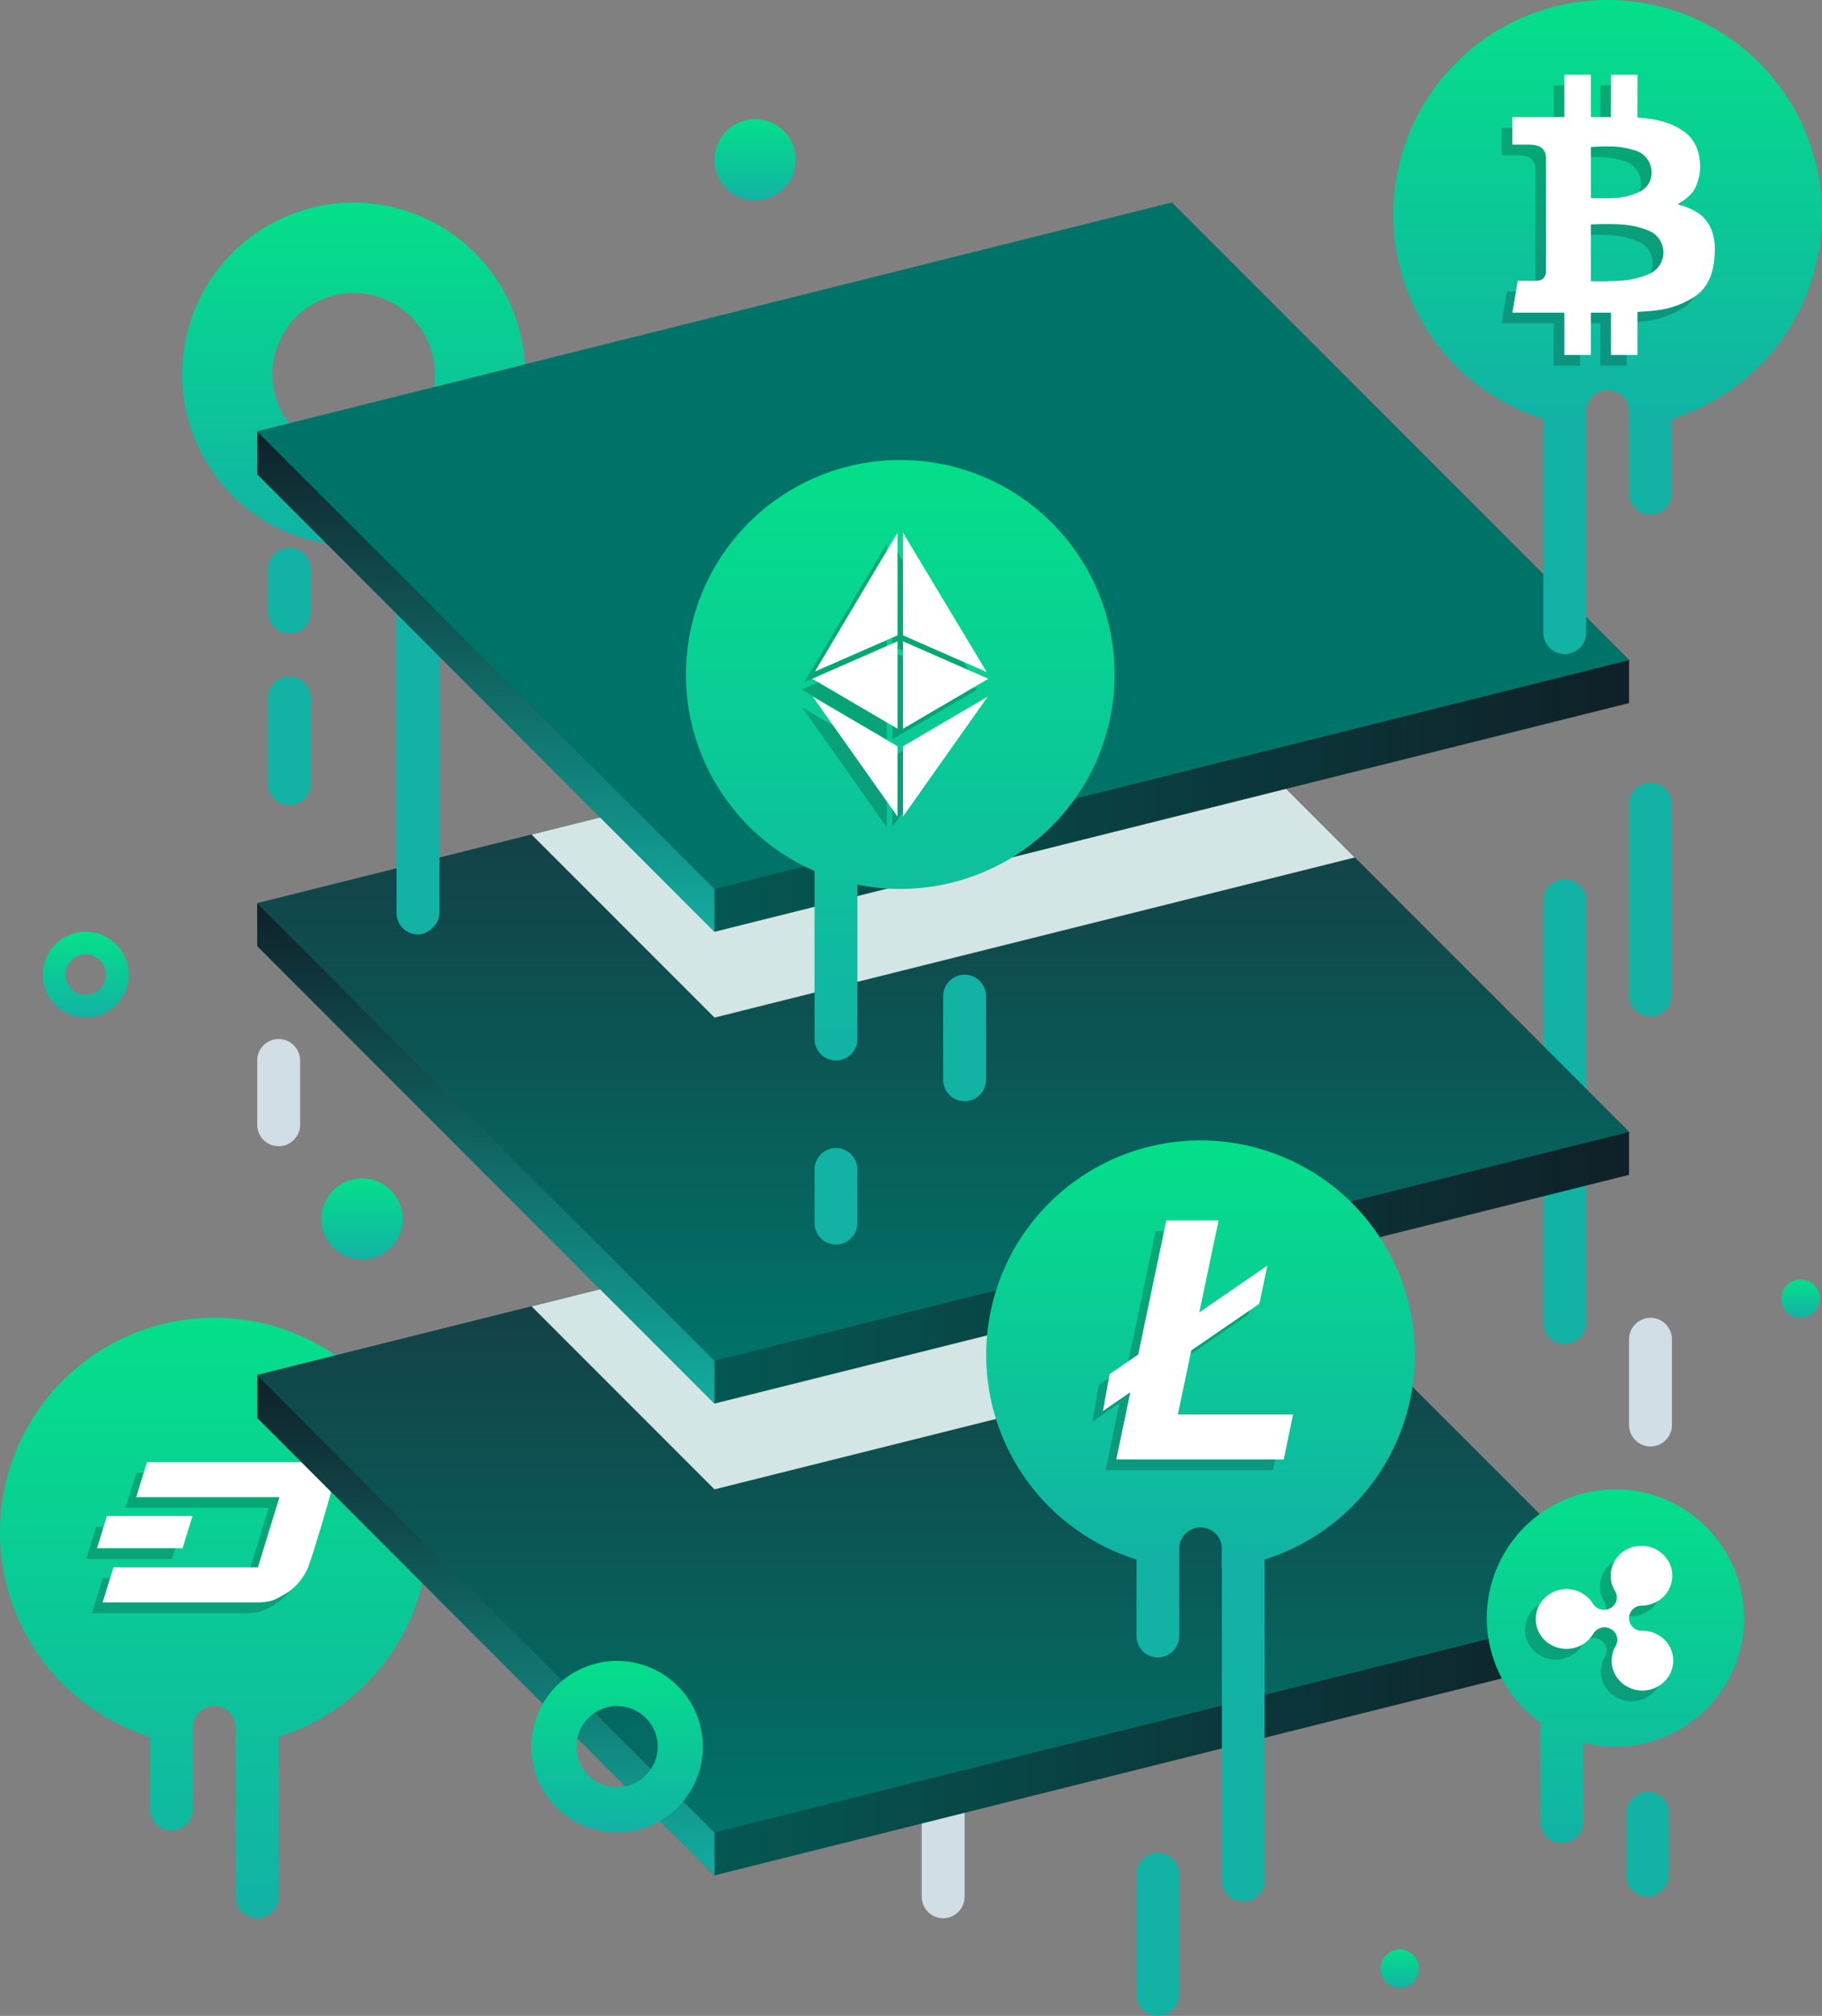 <svg xmlns="http://www.w3.org/2000/svg" xmlns:xlink="http://www.w3.org/1999/xlink" viewBox="0 0 339.999 376.021"><rect x="0" y="0" width="339.999" height="376.021" fill="#808080" stroke="none"/><defs><style>.cls-1{isolation:isolate;}.cls-2{fill:#12b2a5;}.cls-3{fill:#d1dee5;}.cls-4{fill:url(#New_Gradient_Swatch_2);}.cls-5{fill:url(#New_Gradient_Swatch_2-2);}.cls-6{opacity:0.2;}.cls-11,.cls-6{mix-blend-mode:multiply;}.cls-7{fill:#fff;}.cls-8{fill:url(#linear-gradient);}.cls-9{fill:url(#linear-gradient-2);}.cls-10{fill:url(#linear-gradient-3);}.cls-11{fill:#d3e5e4;}.cls-12{fill:url(#linear-gradient-4);}.cls-13{fill:url(#linear-gradient-5);}.cls-14{fill:url(#linear-gradient-6);}.cls-15{fill:url(#linear-gradient-7);}.cls-16{fill:url(#linear-gradient-8);}.cls-17{fill:#007369;}.cls-18{fill:url(#New_Gradient_Swatch_2-3);}.cls-19{fill:url(#New_Gradient_Swatch_2-4);}.cls-20{fill:url(#New_Gradient_Swatch_2-5);}.cls-21{fill:url(#New_Gradient_Swatch_2-6);}.cls-22{fill:url(#New_Gradient_Swatch_2-7);}.cls-23{fill:url(#New_Gradient_Swatch_2-8);}.cls-24{fill:url(#New_Gradient_Swatch_2-9);}.cls-25{fill:url(#New_Gradient_Swatch_2-10);}.cls-26{fill:url(#New_Gradient_Swatch_2-11);}.cls-27{fill:url(#New_Gradient_Swatch_2-12);}</style><linearGradient id="New_Gradient_Swatch_2" x1="66" y1="101.805" x2="66" y2="37.806" gradientUnits="userSpaceOnUse"><stop offset="0" stop-color="#12b2a5"/><stop offset="1" stop-color="#04df8a"/></linearGradient><linearGradient id="New_Gradient_Swatch_2-2" x1="40" y1="357.805" x2="40" y2="245.805" xlink:href="#New_Gradient_Swatch_2"/><linearGradient id="linear-gradient" x1="48" y1="281.805" x2="304" y2="281.805" gradientUnits="userSpaceOnUse"><stop offset="0" stop-color="#007369"/><stop offset="1" stop-color="#0f2028"/></linearGradient><linearGradient id="linear-gradient-2" x1="90.666" y1="349.805" x2="90.666" y2="256.472" gradientUnits="userSpaceOnUse"><stop offset="0" stop-color="#12ada0"/><stop offset="1" stop-color="#0f2028"/></linearGradient><linearGradient id="linear-gradient-3" x1="176" y1="341.805" x2="176" y2="213.805" gradientUnits="userSpaceOnUse"><stop offset="0" stop-color="#007369"/><stop offset="1" stop-color="#19323c"/></linearGradient><linearGradient id="linear-gradient-4" x1="48" y1="193.805" x2="304" y2="193.805" xlink:href="#linear-gradient"/><linearGradient id="linear-gradient-5" x1="90.666" y1="261.805" x2="90.666" y2="168.472" xlink:href="#linear-gradient-2"/><linearGradient id="linear-gradient-6" x1="176" y1="253.805" x2="176" y2="125.805" xlink:href="#linear-gradient-3"/><linearGradient id="linear-gradient-7" x1="48" y1="105.805" x2="304" y2="105.805" xlink:href="#linear-gradient"/><linearGradient id="linear-gradient-8" x1="90.666" y1="173.805" x2="90.666" y2="80.472" xlink:href="#linear-gradient-2"/><linearGradient id="New_Gradient_Swatch_2-3" x1="16" y1="189.805" x2="16" y2="173.805" xlink:href="#New_Gradient_Swatch_2"/><linearGradient id="New_Gradient_Swatch_2-4" x1="67.577" y1="234.96" x2="67.577" y2="219.805" xlink:href="#New_Gradient_Swatch_2"/><linearGradient id="New_Gradient_Swatch_2-5" x1="261.21" y1="370.792" x2="261.21" y2="363.638" xlink:href="#New_Gradient_Swatch_2"/><linearGradient id="New_Gradient_Swatch_2-6" x1="335.999" y1="245.805" x2="335.999" y2="238.651" xlink:href="#New_Gradient_Swatch_2"/><linearGradient id="New_Gradient_Swatch_2-7" x1="140.91" y1="37.383" x2="140.91" y2="22.229" xlink:href="#New_Gradient_Swatch_2"/><linearGradient id="New_Gradient_Swatch_2-8" x1="301.447" y1="343.805" x2="301.447" y2="277.805" xlink:href="#New_Gradient_Swatch_2"/><linearGradient id="New_Gradient_Swatch_2-9" x1="115.154" y1="341.805" x2="115.154" y2="309.805" xlink:href="#New_Gradient_Swatch_2"/><linearGradient id="New_Gradient_Swatch_2-10" x1="167.999" y1="197.805" x2="167.999" y2="85.805" xlink:href="#New_Gradient_Swatch_2"/><linearGradient id="New_Gradient_Swatch_2-11" x1="300" y1="79.799" x2="300" y2="0" xlink:href="#New_Gradient_Swatch_2"/><linearGradient id="New_Gradient_Swatch_2-12" x1="224.029" y1="292.52" x2="224.029" y2="212.719" xlink:href="#New_Gradient_Swatch_2"/></defs><title>2News_1</title><g class="cls-1"><g id="Layer_2" data-name="Layer 2"><g id="News_copy" data-name="News copy"><path class="cls-2" d="M307.999,189.611h0a4.012,4.012,0,0,1-4-4V149.999a4.012,4.012,0,0,1,4-4h0a4.012,4.012,0,0,1,4,4v35.612A4.012,4.012,0,0,1,307.999,189.611Zm-12,57.104V167.999a4.012,4.012,0,0,0-4-4h0a4.012,4.012,0,0,0-4,4v78.716a4.012,4.012,0,0,0,4,4h0A4.012,4.012,0,0,0,295.999,246.715Z"/><path class="cls-3" d="M52,193.805h0a4.012,4.012,0,0,1,4,4v12a4.012,4.012,0,0,1-4,4h0a4.012,4.012,0,0,1-4-4v-12A4.012,4.012,0,0,1,52,193.805Zm120,128v32a4.012,4.012,0,0,0,4,4h0a4.012,4.012,0,0,0,4-4v-32a4.012,4.012,0,0,0-4-4h0A4.012,4.012,0,0,0,172,321.805Zm132-72v16a4.012,4.012,0,0,0,4,4h0a4.012,4.012,0,0,0,4-4v-16a4.012,4.012,0,0,0-4-4h0A4.012,4.012,0,0,0,304,249.805Z"/><path class="cls-2" d="M77.999,145.805h0a4.012,4.012,0,0,1-4-4v-52a4.012,4.012,0,0,1,4-4h0a4.012,4.012,0,0,1,4,4v52A4.012,4.012,0,0,1,77.999,145.805Zm-20,.388v-16a4.012,4.012,0,0,0-4-4h0a4.012,4.012,0,0,0-4,4v16a4.012,4.012,0,0,0,4,4h0A4.012,4.012,0,0,0,57.999,146.193Zm0-32v-8a4.012,4.012,0,0,0-4-4h0a4.012,4.012,0,0,0-4,4v8a4.012,4.012,0,0,0,4,4h0A4.012,4.012,0,0,0,57.999,114.193Z"/><path class="cls-4" d="M66,37.806a32,32,0,1,0,32,32A32,32,0,0,0,66,37.806ZM66,84.959A15.154,15.154,0,1,1,81.154,69.806,15.155,15.155,0,0,1,66,84.959Z"/><path class="cls-5" d="M80,285.805a40,40,0,1,0-52.001,38.156v13.457a4,4,0,0,0,8,0V322.192a4,4,0,0,1,8,0v31.612a4,4,0,0,0,8,0V323.961A40.007,40.007,0,0,0,80,285.805Z"/><g class="cls-6"><path d="M17.953,284.776H33.922l-1.848,6.006H16.106Zm41.368-2.832c-.635,2.294-2.701,9.18-3.549,11.622a10.461,10.461,0,0,1-4.412,5.664c-2.002,1.172-2.751,1.663-5.549,1.663H17.156l2.018-6.54h26.95L50.15,281.26H23.414l2.019-6.541H55.269a4.542,4.542,0,0,1,4.052,2.342C60.2,278.77,59.956,279.648,59.322,281.944Z"/></g><path class="cls-7" d="M19.953,282.776H35.922l-1.848,6.006H18.106Zm41.368-2.832c-.635,2.294-2.701,9.18-3.549,11.622a10.461,10.461,0,0,1-4.412,5.664c-2.002,1.172-2.751,1.663-5.549,1.663H19.156l2.018-6.54h26.95L52.15,279.26H25.414l2.019-6.541H57.269a4.542,4.542,0,0,1,4.052,2.342C62.2,276.77,61.956,277.648,61.322,279.944Z"/><g id="Layers"><polygon class="cls-8" points="48 264.472 133.333 349.806 304 307.139 304 299.139 218.666 213.806 48 256.472 48 264.472"/><polygon class="cls-9" points="133.333 341.806 133.333 349.806 48 264.472 48 256.472 133.333 341.806"/><polygon class="cls-10" points="48 256.472 133.333 341.806 304 299.139 218.666 213.806 48 256.472"/><polygon class="cls-11" points="99.2 243.672 133.333 277.806 252.8 247.939 218.667 213.806 99.2 243.672"/><polygon class="cls-12" points="48 176.472 133.333 261.806 304 219.139 304 211.139 218.666 125.806 48 168.472 48 176.472"/><polygon class="cls-13" points="133.333 253.806 133.333 261.806 48 176.472 48 168.472 133.333 253.806"/><polygon class="cls-14" points="48 168.472 133.333 253.806 304 211.139 218.666 125.806 48 168.472"/><polygon class="cls-11" points="99.2 155.672 133.333 189.806 252.8 159.939 218.667 125.806 99.2 155.672"/><polygon class="cls-15" points="48 88.472 133.333 173.806 304 131.139 304 123.139 218.666 37.806 48 80.472 48 88.472"/><polygon class="cls-16" points="133.333 165.806 133.333 173.806 48 88.472 48 80.472 133.333 165.806"/><polygon class="cls-17" points="48 80.472 133.333 165.806 304 123.139 218.666 37.806 48 80.472"/></g><path class="cls-18" d="M16,173.805a8,8,0,1,0,8,8A8,8,0,0,0,16,173.805Zm0,11.788a3.788,3.788,0,1,1,3.788-3.788A3.789,3.789,0,0,1,16,185.594Z"/><path class="cls-19" d="M67.577,234.96a7.577,7.577,0,1,1,7.577-7.577A7.577,7.577,0,0,1,67.577,234.96Z"/><path class="cls-20" d="M261.21,370.792a3.577,3.577,0,1,1,3.577-3.577A3.577,3.577,0,0,1,261.21,370.792Z"/><path class="cls-21" d="M335.999,245.805a3.577,3.577,0,1,1,3.577-3.577A3.577,3.577,0,0,1,335.999,245.805Z"/><path class="cls-22" d="M140.91,37.383a7.577,7.577,0,1,1,7.577-7.577A7.577,7.577,0,0,1,140.91,37.383Z"/><rect class="cls-2" x="297.639" y="339.998" width="19.612" height="8" rx="4" ry="4" transform="translate(-36.553 651.444) rotate(-90)"/><path class="cls-23" d="M301.447,277.805a23.996,23.996,0,0,0-13.91,43.551,3.968,3.968,0,0,0-.092.836v17.612a4,4,0,0,0,8,0V325.048a24.002,24.002,0,1,0,6.002-47.243Z"/><g class="cls-6"><path d="M309.492,314.498a5.838,5.838,0,0,1-7.825,2.112,5.489,5.489,0,0,1-2.175-7.597,2.287,2.287,0,0,0-.907-3.165,2.433,2.433,0,0,0-3.233.835h0v-.005c-.009.017-.018.033-.027.049a5.835,5.835,0,0,1-7.825,2.112,5.489,5.489,0,0,1-2.176-7.596,5.836,5.836,0,0,1,7.826-2.112,5.64,5.64,0,0,1,2.141,2.055v-.004h0a2.434,2.434,0,0,0,3.25.763,2.284,2.284,0,0,0,.834-3.183,5.485,5.485,0,0,1,2.002-7.641,5.841,5.841,0,0,1,7.872,1.943,5.484,5.484,0,0,1-2.002,7.641,5.848,5.848,0,0,1-2.901.783l.003.001v.001a2.345,2.345,0,1,0,.111,4.687l-.008.004a5.855,5.855,0,0,1,2.867.721A5.49,5.49,0,0,1,309.492,314.498Z"/></g><path class="cls-7" d="M311.492,312.498a5.838,5.838,0,0,1-7.825,2.112,5.489,5.489,0,0,1-2.175-7.597,2.287,2.287,0,0,0-.907-3.165,2.433,2.433,0,0,0-3.233.835h0v-.005c-.009.017-.018.033-.027.049a5.835,5.835,0,0,1-7.825,2.112,5.489,5.489,0,0,1-2.176-7.596,5.836,5.836,0,0,1,7.826-2.112,5.64,5.64,0,0,1,2.141,2.055v-.004h0a2.434,2.434,0,0,0,3.25.763,2.284,2.284,0,0,0,.834-3.183,5.485,5.485,0,0,1,2.002-7.641,5.841,5.841,0,0,1,7.872,1.943,5.484,5.484,0,0,1-2.002,7.641,5.848,5.848,0,0,1-2.901.783l.003.001v.001a2.345,2.345,0,1,0,.111,4.687l-.008.004a5.855,5.855,0,0,1,2.867.721A5.49,5.49,0,0,1,311.492,312.498Z"/><path class="cls-24" d="M115.154,309.805a16,16,0,1,0,16,16A16,16,0,0,0,115.154,309.805Zm0,23.577a7.577,7.577,0,1,1,7.577-7.577A7.577,7.577,0,0,1,115.154,333.382Z"/><path class="cls-2" d="M155.999,232.139h0a4.012,4.012,0,0,1-4-4v-10a4.012,4.012,0,0,1,4-4h0a4.012,4.012,0,0,1,4,4v10A4.012,4.012,0,0,1,155.999,232.139Zm28-30.722V185.805a4.012,4.012,0,0,0-4-4h0a4.012,4.012,0,0,0-4,4v15.612a4.012,4.012,0,0,0,4,4h0A4.012,4.012,0,0,0,183.999,201.417Z"/><path class="cls-25" d="M167.999,85.805a40,40,0,0,0-16,76.661v31.338a4,4,0,0,0,8,0V165.003a40.002,40.002,0,1,0,8-79.197Z"/><g class="cls-6"><path d="M165.481,154.305l-15.807-22.36,15.807,9.255Zm0-16.382-15.914-9.322,15.914-6.972Zm0-17.413-15.402,6.746,15.402-25.876Zm1.026-19.138,15.618,25.98-15.618-6.842Zm0,52.934V141.2l15.807-9.255Zm0-16.381V121.63l15.926,6.976Z"/></g><path class="cls-7" d="M167.481,152.305l-15.807-22.36,15.807,9.255Zm0-16.382-15.914-9.322,15.914-6.972Zm0-17.413-15.402,6.746,15.402-25.876Zm1.026-19.138,15.618,25.98-15.618-6.842Zm0,52.934V139.2l15.807-9.255Zm0-16.381V119.63l15.926,6.976Z"/><path class="cls-2" d="M291.999,121.999h0a4.012,4.012,0,0,1-4-4v-50a4.012,4.012,0,0,1,4-4h0a4.012,4.012,0,0,1,4,4v50A4.012,4.012,0,0,1,291.999,121.999Zm20-30V76.386a4.012,4.012,0,0,0-4-4h0a4.012,4.012,0,0,0-4,4V91.999a4.012,4.012,0,0,0,4,4h0A4.012,4.012,0,0,0,311.999,91.999Z"/><path class="cls-26" d="M300,0a40,40,0,0,0-4.001,79.799V76.774a4,4,0,1,1,8,0v3.025A40,40,0,0,0,300,0Z"/><g class="cls-6"><path d="M315.14,41.906A11.97,11.97,0,0,0,311.056,40.13a11.099,11.099,0,0,0,2.86-2.353,8.91,8.91,0,0,0,1.315-3.942c.069-.947.232-4.915-2.86-7.199-2.391-1.766-5.131-2.468-8.812-2.695v-8.007h-4.937v7.91h-3.76v-7.91h-4.936v7.91h-9.712V28.97h2.853c.779,0,2.163.087,2.751.745s.692,1.004.692,2.284V52.425a1.996,1.996,0,0,1-.507,1.476c-.415.393-.83.485-1.822.485H281.23l-1.015,5.929h9.711v7.89h4.937v-7.89h3.76v7.89h4.937v-8.02c1.276-.075,2.465-.171,3.159-.263a16.417,16.417,0,0,0,7.567-2.629c2.975-2.076,3.644-5.33,3.712-8.605C318.07,45.413,316.822,43.176,315.14,41.906Zm-20.277-2.952V29.428s1.569-.139,3.114-.116a15.706,15.706,0,0,1,4.937.692A4.268,4.268,0,0,1,306.19,33.949a3.866,3.866,0,0,1-2.123,3.76,12.046,12.046,0,0,1-5.098,1.246C297.17,39.024,294.863,38.954,294.863,38.954Zm11.05,14.071a15.668,15.668,0,0,1-5.582,1.339c-2.192.161-5.468.091-5.468.091V43.868s3.137-.162,5.582,0a15.805,15.805,0,0,1,5.42,1.246,4.368,4.368,0,0,1,.047,7.911Z"/></g><path class="cls-7" d="M317.14,39.906A11.97,11.97,0,0,0,313.056,38.13a11.099,11.099,0,0,0,2.86-2.353,8.91,8.91,0,0,0,1.315-3.942c.069-.947.232-4.915-2.86-7.199-2.391-1.766-5.131-2.468-8.812-2.695v-8.007h-4.937v7.91h-3.76v-7.91h-4.936v7.91h-9.712V26.97h2.853c.779,0,2.163.087,2.751.745s.692,1.004.692,2.284V50.425a1.996,1.996,0,0,1-.507,1.476c-.415.393-.83.485-1.822.485H283.23l-1.015,5.929h9.711v7.89h4.937v-7.89h3.76v7.89h4.937v-8.02c1.276-.075,2.465-.171,3.159-.263a16.417,16.417,0,0,0,7.567-2.629c2.975-2.076,3.644-5.33,3.712-8.605C320.07,43.413,318.822,41.176,317.14,39.906Zm-20.277-2.952V27.428s1.569-.139,3.114-.116a15.706,15.706,0,0,1,4.937.692A4.268,4.268,0,0,1,308.19,31.949a3.866,3.866,0,0,1-2.123,3.76,12.046,12.046,0,0,1-5.098,1.246C299.17,37.024,296.863,36.954,296.863,36.954Zm11.05,14.071a15.668,15.668,0,0,1-5.582,1.339c-2.192.161-5.468.091-5.468.091V41.868s3.137-.162,5.582,0a15.805,15.805,0,0,1,5.42,1.246,4.368,4.368,0,0,1,.047,7.911Z"/><path class="cls-2" d="M216.059,309.15h0a3.996,3.996,0,0,1-3.985-3.985V288.703a3.996,3.996,0,0,1,3.985-3.985h0a3.996,3.996,0,0,1,3.985,3.985v16.462A3.996,3.996,0,0,1,216.059,309.15Zm3.985,62.886V349.574a3.996,3.996,0,0,0-3.985-3.985h0a3.996,3.996,0,0,0-3.985,3.985v22.462a3.996,3.996,0,0,0,3.985,3.985h0A3.996,3.996,0,0,0,220.044,372.037Zm15.939-21.303V288.703a3.996,3.996,0,0,0-3.985-3.985h0a3.996,3.996,0,0,0-3.985,3.985v62.031a3.996,3.996,0,0,0,3.985,3.985h0A3.996,3.996,0,0,0,235.983,350.734Z"/><path class="cls-27" d="M224.029,212.719a40,40,0,0,0-3.985,79.801v-3.634a3.985,3.985,0,0,1,7.97,0V292.52a40,40,0,0,0-3.984-79.801Z"/><g class="cls-6"><path d="M237.556,274.224H206.302l2.627-12.54-5.108,3.503,1.24-6.863,5.343-3.678,5.24-25.014h9.757l-3.608,17.175,12.703-8.742-1.488,7.111-12.701,8.707-2.513,11.965h21.497Z"/></g><path class="cls-7" d="M239.556,272.224H208.302l2.627-12.54-5.108,3.503,1.24-6.863,5.343-3.678,5.24-25.014h9.757l-3.608,17.175,12.703-8.742-1.488,7.111-12.701,8.707-2.513,11.965h21.497Z"/><rect class="cls-2" x="55.499" y="147.805" width="45" height="8" rx="4" ry="4" transform="translate(-73.807 229.804) rotate(-90)"/></g></g></g></svg>